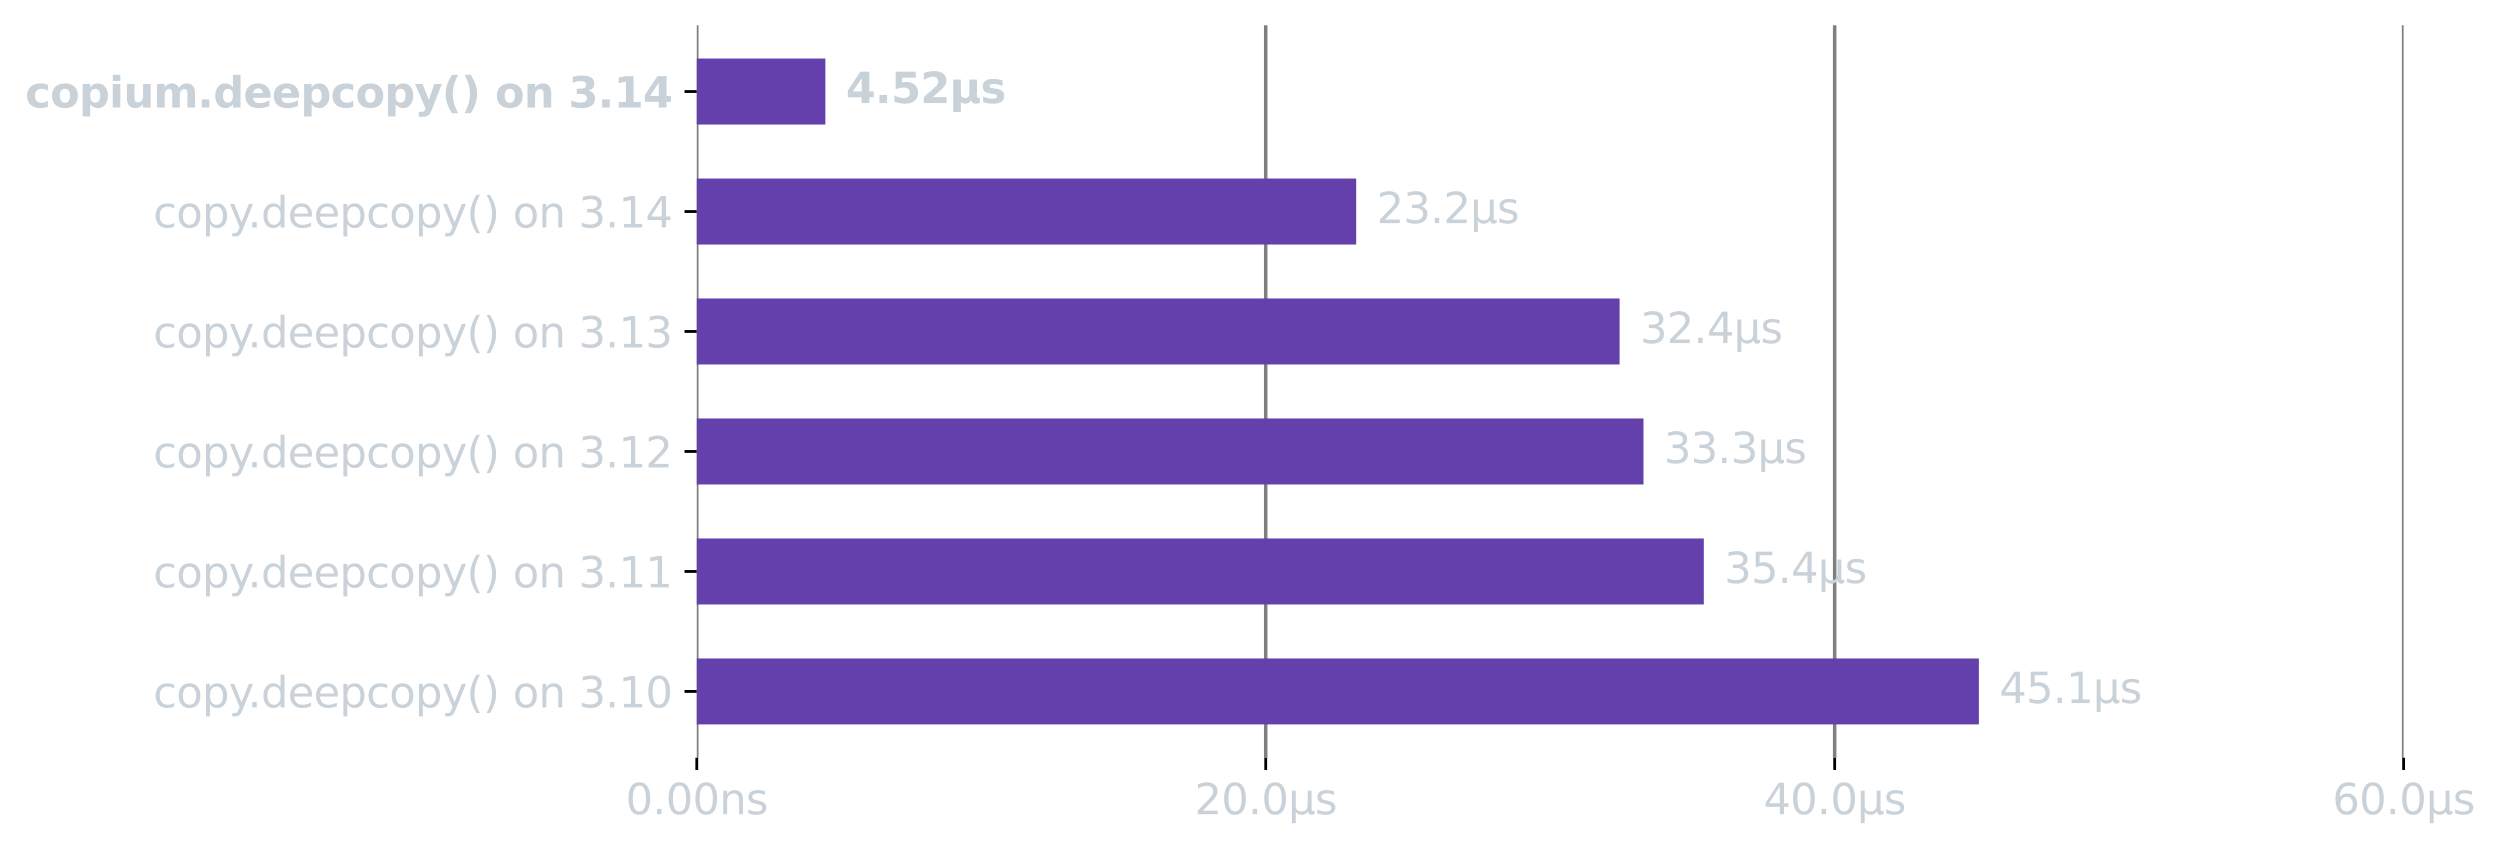 <?xml version="1.0" encoding="utf-8" standalone="no"?>
<!DOCTYPE svg PUBLIC "-//W3C//DTD SVG 1.1//EN"
  "http://www.w3.org/Graphics/SVG/1.1/DTD/svg11.dtd">
<svg xmlns:xlink="http://www.w3.org/1999/xlink" width="713.323pt" height="242.014pt" viewBox="0 0 713.323 242.014" xmlns="http://www.w3.org/2000/svg" version="1.1">
 <defs>
  <style type="text/css">*{stroke-linejoin: round; stroke-linecap: butt}</style>
 </defs>
 <g id="figure_1">
  <g id="patch_1">
   <path d="M 0 242.014 
L 713.323 242.014 
L 713.323 0 
L 0 0 
L 0 242.014 
z
" style="fill: none"/>
  </g>
  <g id="axes_1">
   <g id="patch_2">
    <path d="M 198.811 216.2 
L 685.821 216.2 
L 685.821 7.2 
L 198.811 7.2 
L 198.811 216.2 
z
" style="fill: none"/>
   </g>
   <g id="matplotlib.axis_1">
    <g id="xtick_1">
     <g id="line2d_1">
      <path d="M 198.811 216.2 
L 198.811 7.2 
" clip-path="url(#p60636f48bf)" style="fill: none; stroke: #7f7f7f; stroke-linecap: square"/>
     </g>
     <g id="line2d_2">
      <defs>
       <path id="m9bbf5dc264" d="M 0 0 
L 0 3.5 
" style="stroke: #000000; stroke-width: 0.8"/>
      </defs>
      <g>
       <use xlink:href="#m9bbf5dc264" x="198.811" y="216.2" style="stroke: #000000; stroke-width: 0.8"/>
      </g>
     </g>
     <g id="text_1">
      <!-- 0.00ns -->
      <g style="fill: #c9d1d9" transform="translate(178.523 232.318) scale(0.12 -0.12)">
       <defs>
        <path id="DejaVuSans-30" d="M 2034 4250 
Q 1547 4250 1301 3770 
Q 1056 3291 1056 2328 
Q 1056 1369 1301 889 
Q 1547 409 2034 409 
Q 2525 409 2770 889 
Q 3016 1369 3016 2328 
Q 3016 3291 2770 3770 
Q 2525 4250 2034 4250 
z
M 2034 4750 
Q 2819 4750 3233 4129 
Q 3647 3509 3647 2328 
Q 3647 1150 3233 529 
Q 2819 -91 2034 -91 
Q 1250 -91 836 529 
Q 422 1150 422 2328 
Q 422 3509 836 4129 
Q 1250 4750 2034 4750 
z
" transform="scale(0.016)"/>
        <path id="DejaVuSans-2e" d="M 684 794 
L 1344 794 
L 1344 0 
L 684 0 
L 684 794 
z
" transform="scale(0.016)"/>
        <path id="DejaVuSans-6e" d="M 3513 2113 
L 3513 0 
L 2938 0 
L 2938 2094 
Q 2938 2591 2744 2837 
Q 2550 3084 2163 3084 
Q 1697 3084 1428 2787 
Q 1159 2491 1159 1978 
L 1159 0 
L 581 0 
L 581 3500 
L 1159 3500 
L 1159 2956 
Q 1366 3272 1645 3428 
Q 1925 3584 2291 3584 
Q 2894 3584 3203 3211 
Q 3513 2838 3513 2113 
z
" transform="scale(0.016)"/>
        <path id="DejaVuSans-73" d="M 2834 3397 
L 2834 2853 
Q 2591 2978 2328 3040 
Q 2066 3103 1784 3103 
Q 1356 3103 1142 2972 
Q 928 2841 928 2578 
Q 928 2378 1081 2264 
Q 1234 2150 1697 2047 
L 1894 2003 
Q 2506 1872 2764 1633 
Q 3022 1394 3022 966 
Q 3022 478 2636 193 
Q 2250 -91 1575 -91 
Q 1294 -91 989 -36 
Q 684 19 347 128 
L 347 722 
Q 666 556 975 473 
Q 1284 391 1588 391 
Q 1994 391 2212 530 
Q 2431 669 2431 922 
Q 2431 1156 2273 1281 
Q 2116 1406 1581 1522 
L 1381 1569 
Q 847 1681 609 1914 
Q 372 2147 372 2553 
Q 372 3047 722 3315 
Q 1072 3584 1716 3584 
Q 2034 3584 2315 3537 
Q 2597 3491 2834 3397 
z
" transform="scale(0.016)"/>
       </defs>
       <use xlink:href="#DejaVuSans-30"/>
       <use xlink:href="#DejaVuSans-2e" transform="translate(63.623 0)"/>
       <use xlink:href="#DejaVuSans-30" transform="translate(95.41 0)"/>
       <use xlink:href="#DejaVuSans-30" transform="translate(159.033 0)"/>
       <use xlink:href="#DejaVuSans-6e" transform="translate(222.656 0)"/>
       <use xlink:href="#DejaVuSans-73" transform="translate(286.035 0)"/>
      </g>
     </g>
    </g>
    <g id="xtick_2">
     <g id="line2d_3">
      <path d="M 361.147 216.2 
L 361.147 7.2 
" clip-path="url(#p60636f48bf)" style="fill: none; stroke: #7f7f7f; stroke-linecap: square"/>
     </g>
     <g id="line2d_4">
      <g>
       <use xlink:href="#m9bbf5dc264" x="361.147" y="216.2" style="stroke: #000000; stroke-width: 0.8"/>
      </g>
     </g>
     <g id="text_2">
      <!-- 20.0µs -->
      <g style="fill: #c9d1d9" transform="translate(340.845 232.318) scale(0.12 -0.12)">
       <defs>
        <path id="DejaVuSans-32" d="M 1228 531 
L 3431 531 
L 3431 0 
L 469 0 
L 469 531 
Q 828 903 1448 1529 
Q 2069 2156 2228 2338 
Q 2531 2678 2651 2914 
Q 2772 3150 2772 3378 
Q 2772 3750 2511 3984 
Q 2250 4219 1831 4219 
Q 1534 4219 1204 4116 
Q 875 4013 500 3803 
L 500 4441 
Q 881 4594 1212 4672 
Q 1544 4750 1819 4750 
Q 2544 4750 2975 4387 
Q 3406 4025 3406 3419 
Q 3406 3131 3298 2873 
Q 3191 2616 2906 2266 
Q 2828 2175 2409 1742 
Q 1991 1309 1228 531 
z
" transform="scale(0.016)"/>
        <path id="DejaVuSans-b5" d="M 544 -1331 
L 544 3500 
L 1119 3500 
L 1119 1325 
Q 1119 872 1334 640 
Q 1550 409 1972 409 
Q 2434 409 2667 671 
Q 2900 934 2900 1459 
L 2900 3500 
L 3475 3500 
L 3475 806 
Q 3475 619 3529 530 
Q 3584 441 3700 441 
Q 3728 441 3778 458 
Q 3828 475 3916 513 
L 3916 50 
Q 3788 -22 3673 -56 
Q 3559 -91 3450 -91 
Q 3234 -91 3106 31 
Q 2978 153 2931 403 
Q 2775 156 2548 32 
Q 2322 -91 2016 -91 
Q 1697 -91 1473 31 
Q 1250 153 1119 397 
L 1119 -1331 
L 544 -1331 
z
" transform="scale(0.016)"/>
       </defs>
       <use xlink:href="#DejaVuSans-32"/>
       <use xlink:href="#DejaVuSans-30" transform="translate(63.623 0)"/>
       <use xlink:href="#DejaVuSans-2e" transform="translate(127.246 0)"/>
       <use xlink:href="#DejaVuSans-30" transform="translate(159.033 0)"/>
       <use xlink:href="#DejaVuSans-b5" transform="translate(222.656 0)"/>
       <use xlink:href="#DejaVuSans-73" transform="translate(286.279 0)"/>
      </g>
     </g>
    </g>
    <g id="xtick_3">
     <g id="line2d_5">
      <path d="M 523.484 216.2 
L 523.484 7.2 
" clip-path="url(#p60636f48bf)" style="fill: none; stroke: #7f7f7f; stroke-linecap: square"/>
     </g>
     <g id="line2d_6">
      <g>
       <use xlink:href="#m9bbf5dc264" x="523.484" y="216.2" style="stroke: #000000; stroke-width: 0.8"/>
      </g>
     </g>
     <g id="text_3">
      <!-- 40.0µs -->
      <g style="fill: #c9d1d9" transform="translate(503.181 232.318) scale(0.12 -0.12)">
       <defs>
        <path id="DejaVuSans-34" d="M 2419 4116 
L 825 1625 
L 2419 1625 
L 2419 4116 
z
M 2253 4666 
L 3047 4666 
L 3047 1625 
L 3713 1625 
L 3713 1100 
L 3047 1100 
L 3047 0 
L 2419 0 
L 2419 1100 
L 313 1100 
L 313 1709 
L 2253 4666 
z
" transform="scale(0.016)"/>
       </defs>
       <use xlink:href="#DejaVuSans-34"/>
       <use xlink:href="#DejaVuSans-30" transform="translate(63.623 0)"/>
       <use xlink:href="#DejaVuSans-2e" transform="translate(127.246 0)"/>
       <use xlink:href="#DejaVuSans-30" transform="translate(159.033 0)"/>
       <use xlink:href="#DejaVuSans-b5" transform="translate(222.656 0)"/>
       <use xlink:href="#DejaVuSans-73" transform="translate(286.279 0)"/>
      </g>
     </g>
    </g>
    <g id="xtick_4">
     <g id="line2d_7">
      <path d="M 685.821 216.2 
L 685.821 7.2 
" clip-path="url(#p60636f48bf)" style="fill: none; stroke: #7f7f7f; stroke-linecap: square"/>
     </g>
     <g id="line2d_8">
      <g>
       <use xlink:href="#m9bbf5dc264" x="685.821" y="216.2" style="stroke: #000000; stroke-width: 0.8"/>
      </g>
     </g>
     <g id="text_4">
      <!-- 60.0µs -->
      <g style="fill: #c9d1d9" transform="translate(665.518 232.318) scale(0.12 -0.12)">
       <defs>
        <path id="DejaVuSans-36" d="M 2113 2584 
Q 1688 2584 1439 2293 
Q 1191 2003 1191 1497 
Q 1191 994 1439 701 
Q 1688 409 2113 409 
Q 2538 409 2786 701 
Q 3034 994 3034 1497 
Q 3034 2003 2786 2293 
Q 2538 2584 2113 2584 
z
M 3366 4563 
L 3366 3988 
Q 3128 4100 2886 4159 
Q 2644 4219 2406 4219 
Q 1781 4219 1451 3797 
Q 1122 3375 1075 2522 
Q 1259 2794 1537 2939 
Q 1816 3084 2150 3084 
Q 2853 3084 3261 2657 
Q 3669 2231 3669 1497 
Q 3669 778 3244 343 
Q 2819 -91 2113 -91 
Q 1303 -91 875 529 
Q 447 1150 447 2328 
Q 447 3434 972 4092 
Q 1497 4750 2381 4750 
Q 2619 4750 2861 4703 
Q 3103 4656 3366 4563 
z
" transform="scale(0.016)"/>
       </defs>
       <use xlink:href="#DejaVuSans-36"/>
       <use xlink:href="#DejaVuSans-30" transform="translate(63.623 0)"/>
       <use xlink:href="#DejaVuSans-2e" transform="translate(127.246 0)"/>
       <use xlink:href="#DejaVuSans-30" transform="translate(159.033 0)"/>
       <use xlink:href="#DejaVuSans-b5" transform="translate(222.656 0)"/>
       <use xlink:href="#DejaVuSans-73" transform="translate(286.279 0)"/>
      </g>
     </g>
    </g>
   </g>
   <g id="matplotlib.axis_2">
    <g id="ytick_1">
     <g id="line2d_9">
      <defs>
       <path id="m4e3a54d72e" d="M 0 0 
L -3.5 0 
" style="stroke: #000000; stroke-width: 0.8"/>
      </defs>
      <g>
       <use xlink:href="#m4e3a54d72e" x="198.811" y="26.114" style="stroke: #000000; stroke-width: 0.8"/>
      </g>
     </g>
     <g id="text_5">
      <!-- copium.deepcopy() on 3.14 -->
      <g style="fill: #c9d1d9" transform="translate(7.2 30.673) scale(0.12 -0.12)">
       <defs>
        <path id="DejaVuSans-Bold-63" d="M 3366 3391 
L 3366 2478 
Q 3138 2634 2908 2709 
Q 2678 2784 2431 2784 
Q 1963 2784 1702 2511 
Q 1441 2238 1441 1747 
Q 1441 1256 1702 982 
Q 1963 709 2431 709 
Q 2694 709 2930 787 
Q 3166 866 3366 1019 
L 3366 103 
Q 3103 6 2833 -42 
Q 2563 -91 2291 -91 
Q 1344 -91 809 395 
Q 275 881 275 1747 
Q 275 2613 809 3098 
Q 1344 3584 2291 3584 
Q 2566 3584 2833 3536 
Q 3100 3488 3366 3391 
z
" transform="scale(0.016)"/>
        <path id="DejaVuSans-Bold-6f" d="M 2203 2784 
Q 1831 2784 1636 2517 
Q 1441 2250 1441 1747 
Q 1441 1244 1636 976 
Q 1831 709 2203 709 
Q 2569 709 2762 976 
Q 2956 1244 2956 1747 
Q 2956 2250 2762 2517 
Q 2569 2784 2203 2784 
z
M 2203 3584 
Q 3106 3584 3614 3096 
Q 4122 2609 4122 1747 
Q 4122 884 3614 396 
Q 3106 -91 2203 -91 
Q 1297 -91 786 396 
Q 275 884 275 1747 
Q 275 2609 786 3096 
Q 1297 3584 2203 3584 
z
" transform="scale(0.016)"/>
        <path id="DejaVuSans-Bold-70" d="M 1656 506 
L 1656 -1331 
L 538 -1331 
L 538 3500 
L 1656 3500 
L 1656 2988 
Q 1888 3294 2169 3439 
Q 2450 3584 2816 3584 
Q 3463 3584 3878 3070 
Q 4294 2556 4294 1747 
Q 4294 938 3878 423 
Q 3463 -91 2816 -91 
Q 2450 -91 2169 54 
Q 1888 200 1656 506 
z
M 2400 2772 
Q 2041 2772 1848 2508 
Q 1656 2244 1656 1747 
Q 1656 1250 1848 986 
Q 2041 722 2400 722 
Q 2759 722 2948 984 
Q 3138 1247 3138 1747 
Q 3138 2247 2948 2509 
Q 2759 2772 2400 2772 
z
" transform="scale(0.016)"/>
        <path id="DejaVuSans-Bold-69" d="M 538 3500 
L 1656 3500 
L 1656 0 
L 538 0 
L 538 3500 
z
M 538 4863 
L 1656 4863 
L 1656 3950 
L 538 3950 
L 538 4863 
z
" transform="scale(0.016)"/>
        <path id="DejaVuSans-Bold-75" d="M 500 1363 
L 500 3500 
L 1625 3500 
L 1625 3150 
Q 1625 2866 1622 2436 
Q 1619 2006 1619 1863 
Q 1619 1441 1641 1255 
Q 1663 1069 1716 984 
Q 1784 875 1895 815 
Q 2006 756 2150 756 
Q 2500 756 2700 1025 
Q 2900 1294 2900 1772 
L 2900 3500 
L 4019 3500 
L 4019 0 
L 2900 0 
L 2900 506 
Q 2647 200 2364 54 
Q 2081 -91 1741 -91 
Q 1134 -91 817 281 
Q 500 653 500 1363 
z
" transform="scale(0.016)"/>
        <path id="DejaVuSans-Bold-6d" d="M 3781 2919 
Q 3994 3244 4286 3414 
Q 4578 3584 4928 3584 
Q 5531 3584 5847 3212 
Q 6163 2841 6163 2131 
L 6163 0 
L 5038 0 
L 5038 1825 
Q 5041 1866 5042 1909 
Q 5044 1953 5044 2034 
Q 5044 2406 4934 2573 
Q 4825 2741 4581 2741 
Q 4263 2741 4089 2478 
Q 3916 2216 3909 1719 
L 3909 0 
L 2784 0 
L 2784 1825 
Q 2784 2406 2684 2573 
Q 2584 2741 2328 2741 
Q 2006 2741 1831 2477 
Q 1656 2213 1656 1722 
L 1656 0 
L 531 0 
L 531 3500 
L 1656 3500 
L 1656 2988 
Q 1863 3284 2130 3434 
Q 2397 3584 2719 3584 
Q 3081 3584 3359 3409 
Q 3638 3234 3781 2919 
z
" transform="scale(0.016)"/>
        <path id="DejaVuSans-Bold-2e" d="M 653 1209 
L 1778 1209 
L 1778 0 
L 653 0 
L 653 1209 
z
" transform="scale(0.016)"/>
        <path id="DejaVuSans-Bold-64" d="M 2919 2988 
L 2919 4863 
L 4044 4863 
L 4044 0 
L 2919 0 
L 2919 506 
Q 2688 197 2409 53 
Q 2131 -91 1766 -91 
Q 1119 -91 703 423 
Q 288 938 288 1747 
Q 288 2556 703 3070 
Q 1119 3584 1766 3584 
Q 2128 3584 2408 3439 
Q 2688 3294 2919 2988 
z
M 2181 722 
Q 2541 722 2730 984 
Q 2919 1247 2919 1747 
Q 2919 2247 2730 2509 
Q 2541 2772 2181 2772 
Q 1825 2772 1636 2509 
Q 1447 2247 1447 1747 
Q 1447 1247 1636 984 
Q 1825 722 2181 722 
z
" transform="scale(0.016)"/>
        <path id="DejaVuSans-Bold-65" d="M 4031 1759 
L 4031 1441 
L 1416 1441 
Q 1456 1047 1700 850 
Q 1944 653 2381 653 
Q 2734 653 3104 758 
Q 3475 863 3866 1075 
L 3866 213 
Q 3469 63 3072 -14 
Q 2675 -91 2278 -91 
Q 1328 -91 801 392 
Q 275 875 275 1747 
Q 275 2603 792 3093 
Q 1309 3584 2216 3584 
Q 3041 3584 3536 3087 
Q 4031 2591 4031 1759 
z
M 2881 2131 
Q 2881 2450 2695 2645 
Q 2509 2841 2209 2841 
Q 1884 2841 1681 2658 
Q 1478 2475 1428 2131 
L 2881 2131 
z
" transform="scale(0.016)"/>
        <path id="DejaVuSans-Bold-79" d="M 78 3500 
L 1197 3500 
L 2138 1125 
L 2938 3500 
L 4056 3500 
L 2584 -331 
Q 2363 -916 2067 -1148 
Q 1772 -1381 1288 -1381 
L 641 -1381 
L 641 -647 
L 991 -647 
Q 1275 -647 1404 -556 
Q 1534 -466 1606 -231 
L 1638 -134 
L 78 3500 
z
" transform="scale(0.016)"/>
        <path id="DejaVuSans-Bold-28" d="M 2413 -844 
L 1484 -844 
Q 1006 -72 778 623 
Q 550 1319 550 2003 
Q 550 2688 779 3389 
Q 1009 4091 1484 4856 
L 2413 4856 
Q 2013 4116 1813 3408 
Q 1613 2700 1613 2009 
Q 1613 1319 1811 609 
Q 2009 -100 2413 -844 
z
" transform="scale(0.016)"/>
        <path id="DejaVuSans-Bold-29" d="M 513 -844 
Q 913 -100 1113 609 
Q 1313 1319 1313 2009 
Q 1313 2700 1113 3408 
Q 913 4116 513 4856 
L 1441 4856 
Q 1916 4091 2145 3389 
Q 2375 2688 2375 2003 
Q 2375 1319 2147 623 
Q 1919 -72 1441 -844 
L 513 -844 
z
" transform="scale(0.016)"/>
        <path id="DejaVuSans-Bold-20" transform="scale(0.016)"/>
        <path id="DejaVuSans-Bold-6e" d="M 4056 2131 
L 4056 0 
L 2931 0 
L 2931 347 
L 2931 1631 
Q 2931 2084 2911 2256 
Q 2891 2428 2841 2509 
Q 2775 2619 2662 2680 
Q 2550 2741 2406 2741 
Q 2056 2741 1856 2470 
Q 1656 2200 1656 1722 
L 1656 0 
L 538 0 
L 538 3500 
L 1656 3500 
L 1656 2988 
Q 1909 3294 2193 3439 
Q 2478 3584 2822 3584 
Q 3428 3584 3742 3212 
Q 4056 2841 4056 2131 
z
" transform="scale(0.016)"/>
        <path id="DejaVuSans-Bold-33" d="M 2981 2516 
Q 3453 2394 3698 2092 
Q 3944 1791 3944 1325 
Q 3944 631 3412 270 
Q 2881 -91 1863 -91 
Q 1503 -91 1142 -33 
Q 781 25 428 141 
L 428 1069 
Q 766 900 1098 814 
Q 1431 728 1753 728 
Q 2231 728 2486 893 
Q 2741 1059 2741 1369 
Q 2741 1688 2480 1852 
Q 2219 2016 1709 2016 
L 1228 2016 
L 1228 2791 
L 1734 2791 
Q 2188 2791 2409 2933 
Q 2631 3075 2631 3366 
Q 2631 3634 2415 3781 
Q 2200 3928 1806 3928 
Q 1516 3928 1219 3862 
Q 922 3797 628 3669 
L 628 4550 
Q 984 4650 1334 4700 
Q 1684 4750 2022 4750 
Q 2931 4750 3382 4451 
Q 3834 4153 3834 3553 
Q 3834 3144 3618 2883 
Q 3403 2622 2981 2516 
z
" transform="scale(0.016)"/>
        <path id="DejaVuSans-Bold-31" d="M 750 831 
L 1813 831 
L 1813 3847 
L 722 3622 
L 722 4441 
L 1806 4666 
L 2950 4666 
L 2950 831 
L 4013 831 
L 4013 0 
L 750 0 
L 750 831 
z
" transform="scale(0.016)"/>
        <path id="DejaVuSans-Bold-34" d="M 2356 3675 
L 1038 1722 
L 2356 1722 
L 2356 3675 
z
M 2156 4666 
L 3494 4666 
L 3494 1722 
L 4159 1722 
L 4159 850 
L 3494 850 
L 3494 0 
L 2356 0 
L 2356 850 
L 288 850 
L 288 1881 
L 2156 4666 
z
" transform="scale(0.016)"/>
       </defs>
       <use xlink:href="#DejaVuSans-Bold-63"/>
       <use xlink:href="#DejaVuSans-Bold-6f" transform="translate(59.277 0)"/>
       <use xlink:href="#DejaVuSans-Bold-70" transform="translate(127.979 0)"/>
       <use xlink:href="#DejaVuSans-Bold-69" transform="translate(199.561 0)"/>
       <use xlink:href="#DejaVuSans-Bold-75" transform="translate(233.838 0)"/>
       <use xlink:href="#DejaVuSans-Bold-6d" transform="translate(305.029 0)"/>
       <use xlink:href="#DejaVuSans-Bold-2e" transform="translate(409.229 0)"/>
       <use xlink:href="#DejaVuSans-Bold-64" transform="translate(447.217 0)"/>
       <use xlink:href="#DejaVuSans-Bold-65" transform="translate(518.799 0)"/>
       <use xlink:href="#DejaVuSans-Bold-65" transform="translate(586.621 0)"/>
       <use xlink:href="#DejaVuSans-Bold-70" transform="translate(654.443 0)"/>
       <use xlink:href="#DejaVuSans-Bold-63" transform="translate(726.025 0)"/>
       <use xlink:href="#DejaVuSans-Bold-6f" transform="translate(785.303 0)"/>
       <use xlink:href="#DejaVuSans-Bold-70" transform="translate(854.004 0)"/>
       <use xlink:href="#DejaVuSans-Bold-79" transform="translate(925.586 0)"/>
       <use xlink:href="#DejaVuSans-Bold-28" transform="translate(990.771 0)"/>
       <use xlink:href="#DejaVuSans-Bold-29" transform="translate(1036.475 0)"/>
       <use xlink:href="#DejaVuSans-Bold-20" transform="translate(1082.178 0)"/>
       <use xlink:href="#DejaVuSans-Bold-6f" transform="translate(1116.992 0)"/>
       <use xlink:href="#DejaVuSans-Bold-6e" transform="translate(1185.693 0)"/>
       <use xlink:href="#DejaVuSans-Bold-20" transform="translate(1256.885 0)"/>
       <use xlink:href="#DejaVuSans-Bold-33" transform="translate(1291.699 0)"/>
       <use xlink:href="#DejaVuSans-Bold-2e" transform="translate(1361.279 0)"/>
       <use xlink:href="#DejaVuSans-Bold-31" transform="translate(1399.268 0)"/>
       <use xlink:href="#DejaVuSans-Bold-34" transform="translate(1468.848 0)"/>
      </g>
     </g>
    </g>
    <g id="ytick_2">
     <g id="line2d_10">
      <g>
       <use xlink:href="#m4e3a54d72e" x="198.811" y="60.349" style="stroke: #000000; stroke-width: 0.8"/>
      </g>
     </g>
     <g id="text_6">
      <!-- copy.deepcopy() on 3.14 -->
      <g style="fill: #c9d1d9" transform="translate(43.723 64.908) scale(0.12 -0.12)">
       <defs>
        <path id="DejaVuSans-63" d="M 3122 3366 
L 3122 2828 
Q 2878 2963 2633 3030 
Q 2388 3097 2138 3097 
Q 1578 3097 1268 2742 
Q 959 2388 959 1747 
Q 959 1106 1268 751 
Q 1578 397 2138 397 
Q 2388 397 2633 464 
Q 2878 531 3122 666 
L 3122 134 
Q 2881 22 2623 -34 
Q 2366 -91 2075 -91 
Q 1284 -91 818 406 
Q 353 903 353 1747 
Q 353 2603 823 3093 
Q 1294 3584 2113 3584 
Q 2378 3584 2631 3529 
Q 2884 3475 3122 3366 
z
" transform="scale(0.016)"/>
        <path id="DejaVuSans-6f" d="M 1959 3097 
Q 1497 3097 1228 2736 
Q 959 2375 959 1747 
Q 959 1119 1226 758 
Q 1494 397 1959 397 
Q 2419 397 2687 759 
Q 2956 1122 2956 1747 
Q 2956 2369 2687 2733 
Q 2419 3097 1959 3097 
z
M 1959 3584 
Q 2709 3584 3137 3096 
Q 3566 2609 3566 1747 
Q 3566 888 3137 398 
Q 2709 -91 1959 -91 
Q 1206 -91 779 398 
Q 353 888 353 1747 
Q 353 2609 779 3096 
Q 1206 3584 1959 3584 
z
" transform="scale(0.016)"/>
        <path id="DejaVuSans-70" d="M 1159 525 
L 1159 -1331 
L 581 -1331 
L 581 3500 
L 1159 3500 
L 1159 2969 
Q 1341 3281 1617 3432 
Q 1894 3584 2278 3584 
Q 2916 3584 3314 3078 
Q 3713 2572 3713 1747 
Q 3713 922 3314 415 
Q 2916 -91 2278 -91 
Q 1894 -91 1617 61 
Q 1341 213 1159 525 
z
M 3116 1747 
Q 3116 2381 2855 2742 
Q 2594 3103 2138 3103 
Q 1681 3103 1420 2742 
Q 1159 2381 1159 1747 
Q 1159 1113 1420 752 
Q 1681 391 2138 391 
Q 2594 391 2855 752 
Q 3116 1113 3116 1747 
z
" transform="scale(0.016)"/>
        <path id="DejaVuSans-79" d="M 2059 -325 
Q 1816 -950 1584 -1140 
Q 1353 -1331 966 -1331 
L 506 -1331 
L 506 -850 
L 844 -850 
Q 1081 -850 1212 -737 
Q 1344 -625 1503 -206 
L 1606 56 
L 191 3500 
L 800 3500 
L 1894 763 
L 2988 3500 
L 3597 3500 
L 2059 -325 
z
" transform="scale(0.016)"/>
        <path id="DejaVuSans-64" d="M 2906 2969 
L 2906 4863 
L 3481 4863 
L 3481 0 
L 2906 0 
L 2906 525 
Q 2725 213 2448 61 
Q 2172 -91 1784 -91 
Q 1150 -91 751 415 
Q 353 922 353 1747 
Q 353 2572 751 3078 
Q 1150 3584 1784 3584 
Q 2172 3584 2448 3432 
Q 2725 3281 2906 2969 
z
M 947 1747 
Q 947 1113 1208 752 
Q 1469 391 1925 391 
Q 2381 391 2643 752 
Q 2906 1113 2906 1747 
Q 2906 2381 2643 2742 
Q 2381 3103 1925 3103 
Q 1469 3103 1208 2742 
Q 947 2381 947 1747 
z
" transform="scale(0.016)"/>
        <path id="DejaVuSans-65" d="M 3597 1894 
L 3597 1613 
L 953 1613 
Q 991 1019 1311 708 
Q 1631 397 2203 397 
Q 2534 397 2845 478 
Q 3156 559 3463 722 
L 3463 178 
Q 3153 47 2828 -22 
Q 2503 -91 2169 -91 
Q 1331 -91 842 396 
Q 353 884 353 1716 
Q 353 2575 817 3079 
Q 1281 3584 2069 3584 
Q 2775 3584 3186 3129 
Q 3597 2675 3597 1894 
z
M 3022 2063 
Q 3016 2534 2758 2815 
Q 2500 3097 2075 3097 
Q 1594 3097 1305 2825 
Q 1016 2553 972 2059 
L 3022 2063 
z
" transform="scale(0.016)"/>
        <path id="DejaVuSans-28" d="M 1984 4856 
Q 1566 4138 1362 3434 
Q 1159 2731 1159 2009 
Q 1159 1288 1364 580 
Q 1569 -128 1984 -844 
L 1484 -844 
Q 1016 -109 783 600 
Q 550 1309 550 2009 
Q 550 2706 781 3412 
Q 1013 4119 1484 4856 
L 1984 4856 
z
" transform="scale(0.016)"/>
        <path id="DejaVuSans-29" d="M 513 4856 
L 1013 4856 
Q 1481 4119 1714 3412 
Q 1947 2706 1947 2009 
Q 1947 1309 1714 600 
Q 1481 -109 1013 -844 
L 513 -844 
Q 928 -128 1133 580 
Q 1338 1288 1338 2009 
Q 1338 2731 1133 3434 
Q 928 4138 513 4856 
z
" transform="scale(0.016)"/>
        <path id="DejaVuSans-20" transform="scale(0.016)"/>
        <path id="DejaVuSans-33" d="M 2597 2516 
Q 3050 2419 3304 2112 
Q 3559 1806 3559 1356 
Q 3559 666 3084 287 
Q 2609 -91 1734 -91 
Q 1441 -91 1130 -33 
Q 819 25 488 141 
L 488 750 
Q 750 597 1062 519 
Q 1375 441 1716 441 
Q 2309 441 2620 675 
Q 2931 909 2931 1356 
Q 2931 1769 2642 2001 
Q 2353 2234 1838 2234 
L 1294 2234 
L 1294 2753 
L 1863 2753 
Q 2328 2753 2575 2939 
Q 2822 3125 2822 3475 
Q 2822 3834 2567 4026 
Q 2313 4219 1838 4219 
Q 1578 4219 1281 4162 
Q 984 4106 628 3988 
L 628 4550 
Q 988 4650 1302 4700 
Q 1616 4750 1894 4750 
Q 2613 4750 3031 4423 
Q 3450 4097 3450 3541 
Q 3450 3153 3228 2886 
Q 3006 2619 2597 2516 
z
" transform="scale(0.016)"/>
        <path id="DejaVuSans-31" d="M 794 531 
L 1825 531 
L 1825 4091 
L 703 3866 
L 703 4441 
L 1819 4666 
L 2450 4666 
L 2450 531 
L 3481 531 
L 3481 0 
L 794 0 
L 794 531 
z
" transform="scale(0.016)"/>
       </defs>
       <use xlink:href="#DejaVuSans-63"/>
       <use xlink:href="#DejaVuSans-6f" transform="translate(54.98 0)"/>
       <use xlink:href="#DejaVuSans-70" transform="translate(116.162 0)"/>
       <use xlink:href="#DejaVuSans-79" transform="translate(179.639 0)"/>
       <use xlink:href="#DejaVuSans-2e" transform="translate(224.568 0)"/>
       <use xlink:href="#DejaVuSans-64" transform="translate(256.355 0)"/>
       <use xlink:href="#DejaVuSans-65" transform="translate(319.832 0)"/>
       <use xlink:href="#DejaVuSans-65" transform="translate(381.355 0)"/>
       <use xlink:href="#DejaVuSans-70" transform="translate(442.879 0)"/>
       <use xlink:href="#DejaVuSans-63" transform="translate(506.355 0)"/>
       <use xlink:href="#DejaVuSans-6f" transform="translate(561.336 0)"/>
       <use xlink:href="#DejaVuSans-70" transform="translate(622.518 0)"/>
       <use xlink:href="#DejaVuSans-79" transform="translate(685.994 0)"/>
       <use xlink:href="#DejaVuSans-28" transform="translate(745.174 0)"/>
       <use xlink:href="#DejaVuSans-29" transform="translate(784.188 0)"/>
       <use xlink:href="#DejaVuSans-20" transform="translate(823.201 0)"/>
       <use xlink:href="#DejaVuSans-6f" transform="translate(854.988 0)"/>
       <use xlink:href="#DejaVuSans-6e" transform="translate(916.17 0)"/>
       <use xlink:href="#DejaVuSans-20" transform="translate(979.549 0)"/>
       <use xlink:href="#DejaVuSans-33" transform="translate(1011.336 0)"/>
       <use xlink:href="#DejaVuSans-2e" transform="translate(1074.959 0)"/>
       <use xlink:href="#DejaVuSans-31" transform="translate(1106.746 0)"/>
       <use xlink:href="#DejaVuSans-34" transform="translate(1170.369 0)"/>
      </g>
     </g>
    </g>
    <g id="ytick_3">
     <g id="line2d_11">
      <g>
       <use xlink:href="#m4e3a54d72e" x="198.811" y="94.583" style="stroke: #000000; stroke-width: 0.8"/>
      </g>
     </g>
     <g id="text_7">
      <!-- copy.deepcopy() on 3.13 -->
      <g style="fill: #c9d1d9" transform="translate(43.723 99.142) scale(0.12 -0.12)">
       <use xlink:href="#DejaVuSans-63"/>
       <use xlink:href="#DejaVuSans-6f" transform="translate(54.98 0)"/>
       <use xlink:href="#DejaVuSans-70" transform="translate(116.162 0)"/>
       <use xlink:href="#DejaVuSans-79" transform="translate(179.639 0)"/>
       <use xlink:href="#DejaVuSans-2e" transform="translate(224.568 0)"/>
       <use xlink:href="#DejaVuSans-64" transform="translate(256.355 0)"/>
       <use xlink:href="#DejaVuSans-65" transform="translate(319.832 0)"/>
       <use xlink:href="#DejaVuSans-65" transform="translate(381.355 0)"/>
       <use xlink:href="#DejaVuSans-70" transform="translate(442.879 0)"/>
       <use xlink:href="#DejaVuSans-63" transform="translate(506.355 0)"/>
       <use xlink:href="#DejaVuSans-6f" transform="translate(561.336 0)"/>
       <use xlink:href="#DejaVuSans-70" transform="translate(622.518 0)"/>
       <use xlink:href="#DejaVuSans-79" transform="translate(685.994 0)"/>
       <use xlink:href="#DejaVuSans-28" transform="translate(745.174 0)"/>
       <use xlink:href="#DejaVuSans-29" transform="translate(784.188 0)"/>
       <use xlink:href="#DejaVuSans-20" transform="translate(823.201 0)"/>
       <use xlink:href="#DejaVuSans-6f" transform="translate(854.988 0)"/>
       <use xlink:href="#DejaVuSans-6e" transform="translate(916.17 0)"/>
       <use xlink:href="#DejaVuSans-20" transform="translate(979.549 0)"/>
       <use xlink:href="#DejaVuSans-33" transform="translate(1011.336 0)"/>
       <use xlink:href="#DejaVuSans-2e" transform="translate(1074.959 0)"/>
       <use xlink:href="#DejaVuSans-31" transform="translate(1106.746 0)"/>
       <use xlink:href="#DejaVuSans-33" transform="translate(1170.369 0)"/>
      </g>
     </g>
    </g>
    <g id="ytick_4">
     <g id="line2d_12">
      <g>
       <use xlink:href="#m4e3a54d72e" x="198.811" y="128.817" style="stroke: #000000; stroke-width: 0.8"/>
      </g>
     </g>
     <g id="text_8">
      <!-- copy.deepcopy() on 3.12 -->
      <g style="fill: #c9d1d9" transform="translate(43.723 133.376) scale(0.12 -0.12)">
       <use xlink:href="#DejaVuSans-63"/>
       <use xlink:href="#DejaVuSans-6f" transform="translate(54.98 0)"/>
       <use xlink:href="#DejaVuSans-70" transform="translate(116.162 0)"/>
       <use xlink:href="#DejaVuSans-79" transform="translate(179.639 0)"/>
       <use xlink:href="#DejaVuSans-2e" transform="translate(224.568 0)"/>
       <use xlink:href="#DejaVuSans-64" transform="translate(256.355 0)"/>
       <use xlink:href="#DejaVuSans-65" transform="translate(319.832 0)"/>
       <use xlink:href="#DejaVuSans-65" transform="translate(381.355 0)"/>
       <use xlink:href="#DejaVuSans-70" transform="translate(442.879 0)"/>
       <use xlink:href="#DejaVuSans-63" transform="translate(506.355 0)"/>
       <use xlink:href="#DejaVuSans-6f" transform="translate(561.336 0)"/>
       <use xlink:href="#DejaVuSans-70" transform="translate(622.518 0)"/>
       <use xlink:href="#DejaVuSans-79" transform="translate(685.994 0)"/>
       <use xlink:href="#DejaVuSans-28" transform="translate(745.174 0)"/>
       <use xlink:href="#DejaVuSans-29" transform="translate(784.188 0)"/>
       <use xlink:href="#DejaVuSans-20" transform="translate(823.201 0)"/>
       <use xlink:href="#DejaVuSans-6f" transform="translate(854.988 0)"/>
       <use xlink:href="#DejaVuSans-6e" transform="translate(916.17 0)"/>
       <use xlink:href="#DejaVuSans-20" transform="translate(979.549 0)"/>
       <use xlink:href="#DejaVuSans-33" transform="translate(1011.336 0)"/>
       <use xlink:href="#DejaVuSans-2e" transform="translate(1074.959 0)"/>
       <use xlink:href="#DejaVuSans-31" transform="translate(1106.746 0)"/>
       <use xlink:href="#DejaVuSans-32" transform="translate(1170.369 0)"/>
      </g>
     </g>
    </g>
    <g id="ytick_5">
     <g id="line2d_13">
      <g>
       <use xlink:href="#m4e3a54d72e" x="198.811" y="163.051" style="stroke: #000000; stroke-width: 0.8"/>
      </g>
     </g>
     <g id="text_9">
      <!-- copy.deepcopy() on 3.11 -->
      <g style="fill: #c9d1d9" transform="translate(43.723 167.61) scale(0.12 -0.12)">
       <use xlink:href="#DejaVuSans-63"/>
       <use xlink:href="#DejaVuSans-6f" transform="translate(54.98 0)"/>
       <use xlink:href="#DejaVuSans-70" transform="translate(116.162 0)"/>
       <use xlink:href="#DejaVuSans-79" transform="translate(179.639 0)"/>
       <use xlink:href="#DejaVuSans-2e" transform="translate(224.568 0)"/>
       <use xlink:href="#DejaVuSans-64" transform="translate(256.355 0)"/>
       <use xlink:href="#DejaVuSans-65" transform="translate(319.832 0)"/>
       <use xlink:href="#DejaVuSans-65" transform="translate(381.355 0)"/>
       <use xlink:href="#DejaVuSans-70" transform="translate(442.879 0)"/>
       <use xlink:href="#DejaVuSans-63" transform="translate(506.355 0)"/>
       <use xlink:href="#DejaVuSans-6f" transform="translate(561.336 0)"/>
       <use xlink:href="#DejaVuSans-70" transform="translate(622.518 0)"/>
       <use xlink:href="#DejaVuSans-79" transform="translate(685.994 0)"/>
       <use xlink:href="#DejaVuSans-28" transform="translate(745.174 0)"/>
       <use xlink:href="#DejaVuSans-29" transform="translate(784.188 0)"/>
       <use xlink:href="#DejaVuSans-20" transform="translate(823.201 0)"/>
       <use xlink:href="#DejaVuSans-6f" transform="translate(854.988 0)"/>
       <use xlink:href="#DejaVuSans-6e" transform="translate(916.17 0)"/>
       <use xlink:href="#DejaVuSans-20" transform="translate(979.549 0)"/>
       <use xlink:href="#DejaVuSans-33" transform="translate(1011.336 0)"/>
       <use xlink:href="#DejaVuSans-2e" transform="translate(1074.959 0)"/>
       <use xlink:href="#DejaVuSans-31" transform="translate(1106.746 0)"/>
       <use xlink:href="#DejaVuSans-31" transform="translate(1170.369 0)"/>
      </g>
     </g>
    </g>
    <g id="ytick_6">
     <g id="line2d_14">
      <g>
       <use xlink:href="#m4e3a54d72e" x="198.811" y="197.286" style="stroke: #000000; stroke-width: 0.8"/>
      </g>
     </g>
     <g id="text_10">
      <!-- copy.deepcopy() on 3.10 -->
      <g style="fill: #c9d1d9" transform="translate(43.723 201.845) scale(0.12 -0.12)">
       <use xlink:href="#DejaVuSans-63"/>
       <use xlink:href="#DejaVuSans-6f" transform="translate(54.98 0)"/>
       <use xlink:href="#DejaVuSans-70" transform="translate(116.162 0)"/>
       <use xlink:href="#DejaVuSans-79" transform="translate(179.639 0)"/>
       <use xlink:href="#DejaVuSans-2e" transform="translate(224.568 0)"/>
       <use xlink:href="#DejaVuSans-64" transform="translate(256.355 0)"/>
       <use xlink:href="#DejaVuSans-65" transform="translate(319.832 0)"/>
       <use xlink:href="#DejaVuSans-65" transform="translate(381.355 0)"/>
       <use xlink:href="#DejaVuSans-70" transform="translate(442.879 0)"/>
       <use xlink:href="#DejaVuSans-63" transform="translate(506.355 0)"/>
       <use xlink:href="#DejaVuSans-6f" transform="translate(561.336 0)"/>
       <use xlink:href="#DejaVuSans-70" transform="translate(622.518 0)"/>
       <use xlink:href="#DejaVuSans-79" transform="translate(685.994 0)"/>
       <use xlink:href="#DejaVuSans-28" transform="translate(745.174 0)"/>
       <use xlink:href="#DejaVuSans-29" transform="translate(784.188 0)"/>
       <use xlink:href="#DejaVuSans-20" transform="translate(823.201 0)"/>
       <use xlink:href="#DejaVuSans-6f" transform="translate(854.988 0)"/>
       <use xlink:href="#DejaVuSans-6e" transform="translate(916.17 0)"/>
       <use xlink:href="#DejaVuSans-20" transform="translate(979.549 0)"/>
       <use xlink:href="#DejaVuSans-33" transform="translate(1011.336 0)"/>
       <use xlink:href="#DejaVuSans-2e" transform="translate(1074.959 0)"/>
       <use xlink:href="#DejaVuSans-31" transform="translate(1106.746 0)"/>
       <use xlink:href="#DejaVuSans-30" transform="translate(1170.369 0)"/>
      </g>
     </g>
    </g>
   </g>
   <g id="patch_3">
    <path d="M 198.811 16.7 
L 235.499 16.7 
L 235.499 35.529 
L 198.811 35.529 
z
" clip-path="url(#p60636f48bf)" style="fill: #6340ac"/>
   </g>
   <g id="patch_4">
    <path d="M 198.811 50.934 
L 386.959 50.934 
L 386.959 69.763 
L 198.811 69.763 
z
" clip-path="url(#p60636f48bf)" style="fill: #6340ac"/>
   </g>
   <g id="patch_5">
    <path d="M 198.811 85.168 
L 462.121 85.168 
L 462.121 103.997 
L 198.811 103.997 
z
" clip-path="url(#p60636f48bf)" style="fill: #6340ac"/>
   </g>
   <g id="patch_6">
    <path d="M 198.811 119.403 
L 468.939 119.403 
L 468.939 138.232 
L 198.811 138.232 
z
" clip-path="url(#p60636f48bf)" style="fill: #6340ac"/>
   </g>
   <g id="patch_7">
    <path d="M 198.811 153.637 
L 486.147 153.637 
L 486.147 172.466 
L 198.811 172.466 
z
" clip-path="url(#p60636f48bf)" style="fill: #6340ac"/>
   </g>
   <g id="patch_8">
    <path d="M 198.811 187.871 
L 564.636 187.871 
L 564.636 206.7 
L 198.811 206.7 
z
" clip-path="url(#p60636f48bf)" style="fill: #6340ac"/>
   </g>
   <g id="text_11">
    <!-- 4.52µs -->
    <g style="fill: #c9d1d9" transform="translate(241.343 29.413) scale(0.12 -0.12)">
     <defs>
      <path id="DejaVuSans-Bold-35" d="M 678 4666 
L 3669 4666 
L 3669 3781 
L 1638 3781 
L 1638 3059 
Q 1775 3097 1914 3117 
Q 2053 3138 2203 3138 
Q 3056 3138 3531 2711 
Q 4006 2284 4006 1522 
Q 4006 766 3489 337 
Q 2972 -91 2053 -91 
Q 1656 -91 1267 -14 
Q 878 63 494 219 
L 494 1166 
Q 875 947 1217 837 
Q 1559 728 1863 728 
Q 2300 728 2551 942 
Q 2803 1156 2803 1522 
Q 2803 1891 2551 2103 
Q 2300 2316 1863 2316 
Q 1603 2316 1309 2248 
Q 1016 2181 678 2041 
L 678 4666 
z
" transform="scale(0.016)"/>
      <path id="DejaVuSans-Bold-32" d="M 1844 884 
L 3897 884 
L 3897 0 
L 506 0 
L 506 884 
L 2209 2388 
Q 2438 2594 2547 2791 
Q 2656 2988 2656 3200 
Q 2656 3528 2436 3728 
Q 2216 3928 1850 3928 
Q 1569 3928 1234 3808 
Q 900 3688 519 3450 
L 519 4475 
Q 925 4609 1322 4679 
Q 1719 4750 2100 4750 
Q 2938 4750 3402 4381 
Q 3866 4013 3866 3353 
Q 3866 2972 3669 2642 
Q 3472 2313 2841 1759 
L 1844 884 
z
" transform="scale(0.016)"/>
      <path id="DejaVuSans-Bold-b5" d="M 544 -1338 
L 544 3500 
L 1672 3500 
L 1672 1466 
Q 1672 1103 1828 926 
Q 1984 750 2303 750 
Q 2625 750 2781 926 
Q 2938 1103 2938 1466 
L 2938 3500 
L 4063 3500 
L 4063 1159 
Q 4063 938 4114 850 
Q 4166 763 4288 763 
Q 4344 763 4395 778 
Q 4447 794 4506 831 
L 4506 50 
Q 4341 -22 4195 -56 
Q 4050 -91 3909 -91 
Q 3631 -91 3454 26 
Q 3278 144 3169 403 
Q 3022 156 2811 32 
Q 2600 -91 2322 -91 
Q 2091 -91 1928 -17 
Q 1766 56 1672 206 
L 1672 -1338 
L 544 -1338 
z
" transform="scale(0.016)"/>
      <path id="DejaVuSans-Bold-73" d="M 3272 3391 
L 3272 2541 
Q 2913 2691 2578 2766 
Q 2244 2841 1947 2841 
Q 1628 2841 1473 2761 
Q 1319 2681 1319 2516 
Q 1319 2381 1436 2309 
Q 1553 2238 1856 2203 
L 2053 2175 
Q 2913 2066 3209 1816 
Q 3506 1566 3506 1031 
Q 3506 472 3093 190 
Q 2681 -91 1863 -91 
Q 1516 -91 1145 -36 
Q 775 19 384 128 
L 384 978 
Q 719 816 1070 734 
Q 1422 653 1784 653 
Q 2113 653 2278 743 
Q 2444 834 2444 1013 
Q 2444 1163 2330 1236 
Q 2216 1309 1875 1350 
L 1678 1375 
Q 931 1469 631 1722 
Q 331 1975 331 2491 
Q 331 3047 712 3315 
Q 1094 3584 1881 3584 
Q 2191 3584 2531 3537 
Q 2872 3491 3272 3391 
z
" transform="scale(0.016)"/>
     </defs>
     <use xlink:href="#DejaVuSans-Bold-34"/>
     <use xlink:href="#DejaVuSans-Bold-2e" transform="translate(69.58 0)"/>
     <use xlink:href="#DejaVuSans-Bold-35" transform="translate(107.568 0)"/>
     <use xlink:href="#DejaVuSans-Bold-32" transform="translate(177.148 0)"/>
     <use xlink:href="#DejaVuSans-Bold-b5" transform="translate(246.729 0)"/>
     <use xlink:href="#DejaVuSans-Bold-73" transform="translate(320.312 0)"/>
    </g>
   </g>
   <g id="text_12">
    <!-- 23.2µs -->
    <g style="fill: #c9d1d9" transform="translate(392.803 63.66) scale(0.12 -0.12)">
     <use xlink:href="#DejaVuSans-32"/>
     <use xlink:href="#DejaVuSans-33" transform="translate(63.623 0)"/>
     <use xlink:href="#DejaVuSans-2e" transform="translate(127.246 0)"/>
     <use xlink:href="#DejaVuSans-32" transform="translate(159.033 0)"/>
     <use xlink:href="#DejaVuSans-b5" transform="translate(222.656 0)"/>
     <use xlink:href="#DejaVuSans-73" transform="translate(286.279 0)"/>
    </g>
   </g>
   <g id="text_13">
    <!-- 32.4µs -->
    <g style="fill: #c9d1d9" transform="translate(467.965 97.894) scale(0.12 -0.12)">
     <use xlink:href="#DejaVuSans-33"/>
     <use xlink:href="#DejaVuSans-32" transform="translate(63.623 0)"/>
     <use xlink:href="#DejaVuSans-2e" transform="translate(127.246 0)"/>
     <use xlink:href="#DejaVuSans-34" transform="translate(159.033 0)"/>
     <use xlink:href="#DejaVuSans-b5" transform="translate(222.656 0)"/>
     <use xlink:href="#DejaVuSans-73" transform="translate(286.279 0)"/>
    </g>
   </g>
   <g id="text_14">
    <!-- 33.3µs -->
    <g style="fill: #c9d1d9" transform="translate(474.783 132.128) scale(0.12 -0.12)">
     <use xlink:href="#DejaVuSans-33"/>
     <use xlink:href="#DejaVuSans-33" transform="translate(63.623 0)"/>
     <use xlink:href="#DejaVuSans-2e" transform="translate(127.246 0)"/>
     <use xlink:href="#DejaVuSans-33" transform="translate(159.033 0)"/>
     <use xlink:href="#DejaVuSans-b5" transform="translate(222.656 0)"/>
     <use xlink:href="#DejaVuSans-73" transform="translate(286.279 0)"/>
    </g>
   </g>
   <g id="text_15">
    <!-- 35.4µs -->
    <g style="fill: #c9d1d9" transform="translate(491.991 166.363) scale(0.12 -0.12)">
     <defs>
      <path id="DejaVuSans-35" d="M 691 4666 
L 3169 4666 
L 3169 4134 
L 1269 4134 
L 1269 2991 
Q 1406 3038 1543 3061 
Q 1681 3084 1819 3084 
Q 2600 3084 3056 2656 
Q 3513 2228 3513 1497 
Q 3513 744 3044 326 
Q 2575 -91 1722 -91 
Q 1428 -91 1123 -41 
Q 819 9 494 109 
L 494 744 
Q 775 591 1075 516 
Q 1375 441 1709 441 
Q 2250 441 2565 725 
Q 2881 1009 2881 1497 
Q 2881 1984 2565 2268 
Q 2250 2553 1709 2553 
Q 1456 2553 1204 2497 
Q 953 2441 691 2322 
L 691 4666 
z
" transform="scale(0.016)"/>
     </defs>
     <use xlink:href="#DejaVuSans-33"/>
     <use xlink:href="#DejaVuSans-35" transform="translate(63.623 0)"/>
     <use xlink:href="#DejaVuSans-2e" transform="translate(127.246 0)"/>
     <use xlink:href="#DejaVuSans-34" transform="translate(159.033 0)"/>
     <use xlink:href="#DejaVuSans-b5" transform="translate(222.656 0)"/>
     <use xlink:href="#DejaVuSans-73" transform="translate(286.279 0)"/>
    </g>
   </g>
   <g id="text_16">
    <!-- 45.1µs -->
    <g style="fill: #c9d1d9" transform="translate(570.48 200.597) scale(0.12 -0.12)">
     <use xlink:href="#DejaVuSans-34"/>
     <use xlink:href="#DejaVuSans-35" transform="translate(63.623 0)"/>
     <use xlink:href="#DejaVuSans-2e" transform="translate(127.246 0)"/>
     <use xlink:href="#DejaVuSans-31" transform="translate(159.033 0)"/>
     <use xlink:href="#DejaVuSans-b5" transform="translate(222.656 0)"/>
     <use xlink:href="#DejaVuSans-73" transform="translate(286.279 0)"/>
    </g>
   </g>
  </g>
 </g>
 <defs>
  <clipPath id="p60636f48bf">
   <rect x="198.811" y="7.2" width="487.01" height="209"/>
  </clipPath>
 </defs>
</svg>
